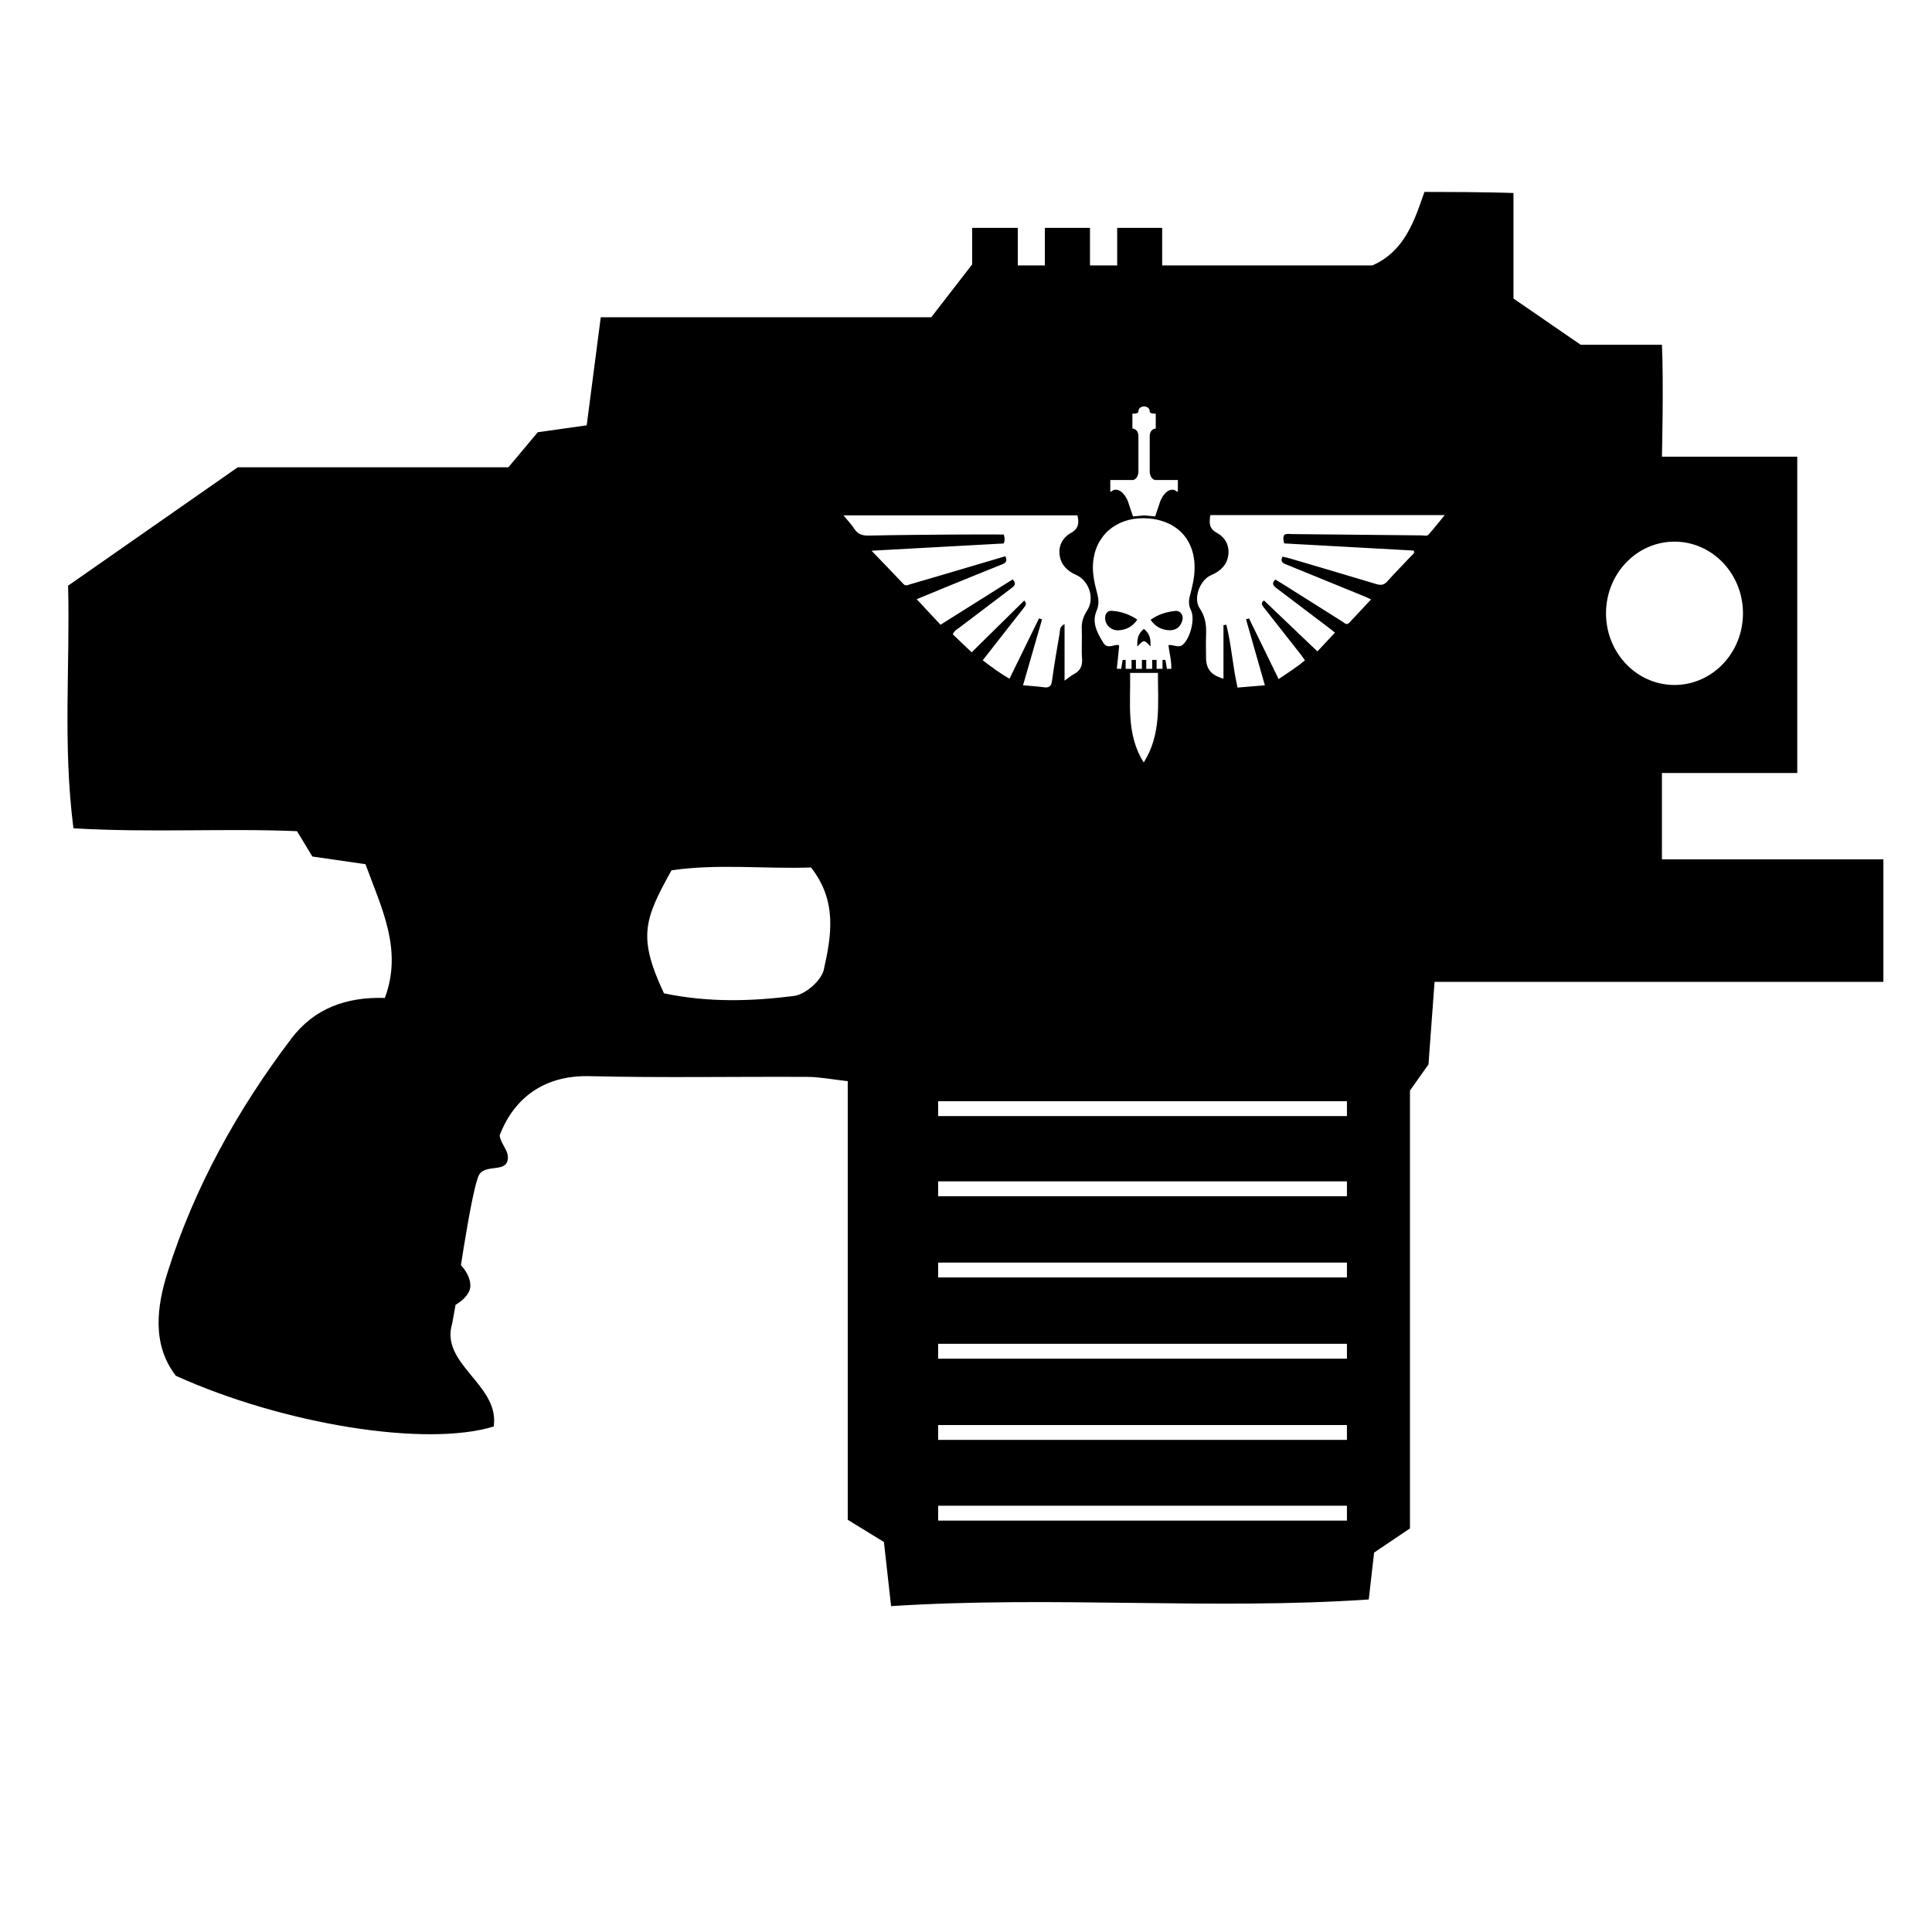<?xml version="1.0" encoding="utf-8"?>
<!-- Generator: Adobe Illustrator 16.0.3, SVG Export Plug-In . SVG Version: 6.00 Build 0)  -->
<!DOCTYPE svg PUBLIC "-//W3C//DTD SVG 1.1//EN" "http://www.w3.org/Graphics/SVG/1.1/DTD/svg11.dtd">
<svg version="1.1" id="Ebene_4" xmlns="http://www.w3.org/2000/svg" xmlns:xlink="http://www.w3.org/1999/xlink" x="0px" y="0px"
	 width="1417.32px" height="1417.32px" viewBox="0 0 1417.32 1417.32" enable-background="new 0 0 1417.32 1417.32"
	 xml:space="preserve">
<g>
	<path display="none" fill="none" d="M894.226,288.579c-5.159-7.652-9.937-14.735-12.735-18.885
		c-5.534-2.403-10.185-3.304-14.156-3.142v22.027C867.334,288.579,878.322,288.579,894.226,288.579z"/>
	<path display="none" fill="none" d="M839.084,288.579v-8.115c-5.965-4.431-11.561-8.587-17.083-12.69v20.805H839.084z"/>
	<path display="none" fill="none" d="M1181.118,408.648h4.952c-1.176-24.996-2.183-46.451-3.304-70.25c-0.554,0-1.099,0-1.648,0
		C1182.239,362.197,1181.118,408.648,1181.118,408.648z"/>
	<path display="none" fill="none" d="M454.919,843.22c-0.637-4.559-1.218-8.716-1.765-12.628c0.094-0.248,0.195-0.484,0.292-0.729
		c-0.751,1.6-1.459,3.253-2.113,4.971C451.769,837.949,453.559,840.578,454.919,843.22z"/>
	<path display="none" fill="none" d="M438.667,859.167c-0.426,0.631-0.894,1.788-1.391,3.346c4.024-2.393,8.136-4.838,12.411-7.38
		C445.685,855.743,440.963,855.765,438.667,859.167z"/>
	<path display="none" fill="none" d="M1266.091,436.495v170.787C1270.312,580.697,1269.825,486.074,1266.091,436.495z"/>
	<path display="none" fill="none" d="M421.558,952.858c2.432-5.055,4.991-10.375,7.685-15.974c-2.588,2.671-5.577,4.282-5.577,4.282
		S423.667,941.167,421.558,952.858z"/>
	<path display="none" fill="none" d="M447.81,1015.938c2.497-25.208-24.223-39.012-26.251-63.079
		C413.832,977.963,449.913,990.769,447.81,1015.938z"/>
	<path display="none" fill="none" d="M793.667,288.579v-10.308c-6.146-2.918-11.728-5.567-17-8.07v18.378H793.667z"/>
	<path display="none" fill="none" d="M1181.118,615.934c29.355-8.399,59.408,4.684,84.973-8.653h-84.973V615.934z"/>
	<path display="none" fill="none" d="M1294.847,738.413h-40.605C1267.811,738.684,1281.375,739.03,1294.847,738.413z"/>
	<path display="none" fill="none" d="M1133.61,738.413h-95.257C1072.016,738.413,1102.813,738.416,1133.61,738.413z"/>
	<path display="none" fill="none" d="M1218.968,738.413h-85.357C1162.063,738.41,1190.522,738.754,1218.968,738.413z"/>
	<path display="none" fill="none" d="M1038.245,739.887c-0.178,2.41-0.56,7.597-1.028,13.951
		C1037.549,749.325,1037.891,744.703,1038.245,739.887z"/>
	<path display="none" fill="none" d="M817.129,264.155c-0.413,0.287-0.814,0.565-1.218,0.845h2.355
		C817.887,264.718,817.508,264.437,817.129,264.155z"/>
	<path display="none" fill="none" d="M1032.003,242.414c40.497,0,55.897,0.691,55.897,0.691
		C1061.096,234.599,1055.913,234.613,1032.003,242.414z"/>
	<path display="none" fill="none" d="M1037.116,755.201c-0.083,1.121-0.168,2.275-0.255,3.452
		C1036.946,757.509,1037.031,756.357,1037.116,755.201z"/>
	<path display="none" fill="none" d="M428.275,917.721c-0.341-1.11-0.657-2.219-0.932-3.326c-0.189,1.237-0.294,1.939-0.294,1.939
		S427.561,916.843,428.275,917.721z"/>
	<path display="none" fill="none" d="M1181.118,661.475h139.044c-47.881-2.618-93.542-5.113-139.044-7.6V661.475z"/>
	<path display="none" fill="#FFFFFF" d="M144.5,80.832c0,398.449,0,796.9,0,1195.348c400.442,0,800.883,0,1201.325,0
		c0-398.448,0-796.899,0-1195.348C945.384,80.832,544.942,80.832,144.5,80.832z M1320.162,735.83v2.583h-25.315
		c-13.472,0.617-27.036,0.271-40.605,0h-35.273c-28.445,0.341-56.905-0.003-85.357,0c-30.797,0.003-61.595,0-95.257,0
		c0,0-0.004,0.046-0.009,0.118c-0.013,0.174-0.041,0.555-0.082,1.108c-0.006,0.08-0.012,0.16-0.018,0.247
		c-0.354,4.816-0.696,9.438-1.028,13.951c-0.033,0.45-0.066,0.901-0.101,1.363c-0.085,1.156-0.17,2.308-0.255,3.452
		c-0.223,3.027-0.457,6.207-0.693,9.408c-0.496,6.733-0.998,13.543-1.411,19.142c-0.078,1.055-0.153,2.074-0.224,3.034
		c-3.023,4.275-6.949,9.826-11.612,16.421c0,90.848,0,182.35,0,274.91c-7.547,5.086-14.688,9.901-22.523,15.181
		c-0.939,8.229-1.94,17.003-3.362,29.446c-98.838,6.68-197.72-2.373-299.914,4.173c-1.518-13.594-2.898-25.952-4.497-40.261
		c-6.111-3.756-13.378-8.221-22.722-13.962c0-91.037,0-182.337,0-275.391c-9.995-1.112-17.574-2.642-25.159-2.683
		c-45.792-0.242-91.606,0.654-137.372-0.464c-24.103-0.59-43.566,10.202-53.925,32.255c-0.096,0.244-0.197,0.48-0.292,0.729
		c0.547,3.912,1.127,8.069,1.765,12.628c1.313,2.547,2.227,5.106,1.136,8.127c-0.935,2.59-3.462,3.344-6.37,3.786
		c-4.275,2.542-8.386,4.987-12.411,7.38c-3.591,11.266-8.668,43.631-9.932,51.882c0.275,1.107,0.591,2.216,0.932,3.326
		c1.73,2.128,4.685,6.481,4.685,11.44c0,3.032-1.742,5.686-3.717,7.724c-2.694,5.599-5.253,10.919-7.685,15.974
		c2.029,24.067,28.748,37.871,26.251,63.079c-0.045,0.539-0.101,1.081-0.182,1.632c-42.453,13.126-131.815-1.196-199.608-31.836
		c-15.269-19.824-11.811-43.884-5.206-64.854c16.824-53.405,43.871-102.171,77.765-146.88c14.314-18.881,34.39-26.265,58.682-25.491
		c11.35-30.441-2.089-56.269-12.149-83.978c-11.063-1.602-21.683-3.137-33.359-4.824c-2.659-4.383-5.653-9.321-9.645-15.908
		c-45.354-1.926-91.866,1.077-140.369-1.818c-6.745-52.708-2.052-101.984-3.359-152.316c35.858-25.022,70.747-49.37,106.537-74.35
		c56.487,0,113.121,0,169.917,0c6.429-7.669,12.079-14.411,18.438-21.996c9.181-1.302,18.911-2.682,30.742-4.357
		c2.787-21.45,5.647-43.466,8.813-67.852c70.092,0,137.485,0,207.517,0l25.672-33.152V265h28.653v5.201
		c5.272,2.503,10.854,5.152,17,8.07V265h22.244c0.403-0.28,0.805-0.558,1.218-0.845c0.379,0.282,0.758,0.563,1.138,0.845h3.734
		v2.774c5.522,4.103,11.118,8.259,17.083,12.69V265h28.25v1.552c3.972-0.162,8.622,0.739,14.156,3.142
		c2.799,4.15,7.576,11.233,12.735,18.885c35.364,0,70.069,0,105.042,0c20.254-8.837,26.461-28.109,32.735-46.165
		c23.91-7.801,29.093-7.815,55.897,0.691c0,22.083,0,45.482,0,66.252c14.919,10.264,42.214,29.041,42.214,29.041
		c12.741,0,30.695,0,51.004,0c0.55,0,1.095,0,1.648,0c1.121,23.799,2.128,45.254,3.304,70.25c26.89,0,52.253,0,76.391,0h3.63v27.847
		c3.734,49.58,4.221,144.203,0,170.787c-25.564,13.336-55.617,0.254-84.973,8.653c0,11.343,0,22.684,0,37.941
		c45.502,2.486,91.163,4.981,139.044,7.6C1320.162,686.079,1320.162,709.443,1320.162,735.83z"/>
	<path d="M844.056,474.311c0-5.198,0-8.885-4.87-12.979c-4.899,4.094-4.899,7.781-4.899,12.979
		C839.262,469.112,839.262,469.112,844.056,474.311z"/>
	<path d="M1219.201,621.532c0-17.826,0-31.076,0-44.33v-10.11h99.281V367.548v-32.536h-4.241c-28.202,0-57.837,0-89.254,0h-5.786
		c0,0,1.31-54.272,0-82.079c-23.729,0-44.706,0-59.592,0c0,0-31.892-21.938-49.322-33.93c0-24.267,0-51.606,0-77.408
		c0,0-17.994-0.808-65.31-0.808c-7.332,21.096-14.583,43.614-38.248,53.938c-40.862,0-81.41,0-122.73,0c-18.58,0-31.419,0-31.419,0
		V168.99v-1.813h-33.007v18.068v9.481h-19.96v-24.309v-3.241h-4.363h-2.752h-25.99v15.506v12.043h-19.861v-21.473v-6.077h-33.479
		v26.823l-29.995,38.735c-81.823,0-160.564,0-242.459,0c-3.7,28.492-7.041,54.214-10.297,79.277
		c-13.823,1.957-25.191,3.569-35.918,5.09c-7.43,8.862-14.031,16.738-21.543,25.7c-66.36,0-132.53,0-198.529,0
		c-41.817,29.187-82.58,57.634-124.476,86.869c1.527,58.808-3.956,116.381,3.925,177.964c56.669,3.383,111.014-0.126,164.005,2.124
		c4.665,7.696,8.163,13.466,11.269,18.587c13.642,1.971,26.05,3.764,38.977,5.636c11.754,32.375,27.456,62.551,14.195,98.119
		c-28.382-0.904-51.838,7.724-68.563,29.783c-39.601,52.237-71.202,109.214-90.859,171.612
		c-7.716,24.502-11.756,52.613,6.083,75.775c79.208,35.799,183.618,52.532,233.219,37.196c0.095-0.643,0.16-1.276,0.212-1.906
		c2.458-29.407-39.699-44.369-30.671-73.701c2.463-13.66,2.463-13.66,2.463-13.66s3.492-1.883,6.516-5.003
		c2.307-2.382,4.343-5.481,4.343-9.024c0-5.794-3.452-10.88-5.474-13.367c-0.834-1.025-1.432-1.619-1.432-1.619
		s0.123-0.821,0.344-2.267c1.476-9.641,7.408-47.456,11.604-60.618c0.581-1.82,1.127-3.172,1.625-3.909
		c2.684-3.975,8.201-4,12.875-4.713c3.397-0.518,6.35-1.397,7.442-4.424c1.275-3.529,0.206-6.521-1.327-9.495
		c-1.59-3.087-3.681-6.158-4.19-9.798c0.764-2.007,1.59-3.939,2.468-5.808c12.104-25.767,34.845-38.376,63.006-37.687
		c53.471,1.306,107.001,0.259,160.503,0.542c8.862,0.048,17.718,1.835,29.396,3.134c0,108.724,0,215.396,0,321.763
		c10.917,6.708,19.408,11.925,26.548,16.313c1.868,16.718,3.481,31.157,5.254,47.04c119.401-7.647,234.935,2.929,350.415-4.875
		c1.661-14.539,2.83-24.79,3.929-34.405c9.155-6.168,17.498-11.794,26.315-17.736c0-108.146,0-215.057,0-321.202
		c5.449-7.705,10.036-14.189,13.568-19.187c0.081-1.121,0.17-2.312,0.261-3.544c0.483-6.541,1.068-14.497,1.649-22.364
		c0.275-3.741,0.55-7.456,0.81-10.993c0.102-1.375,0.201-2.724,0.298-4.034c0.04-0.539,0.079-1.066,0.118-1.592
		c0.547-7.425,0.993-13.484,1.2-16.301c0.008-0.102,0.014-0.195,0.021-0.289c0.048-0.646,0.08-1.092,0.096-1.295
		c0.005-0.084,0.01-0.138,0.01-0.138h111.298h99.729h41.213h47.443h29.578v-3.019c0-30.83,0-58.128,0-86.875h-162.457V621.532z
		 M814.506,359.806c0-2.884,0-4.777,0-7.662c5.528,0,9.493,0.003,16.225,0.003c3.036,0,4.417-3.729,4.417-6.313
		c0-11.177,0-20.491,0-25.655c0-5.802-4.417-5.802-4.417-5.802V303.47c0,0,4.417,0.209,4.417-1.563c0-3.756,4.146-3.756,4.146-3.756
		s4.146,0,4.146,3.756c0,1.772,4.418,1.563,4.418,1.563v10.907c0,0-4.418,0-4.418,5.802c0,5.164,0,14.478,0,25.655
		c0,2.584,1.383,6.313,4.418,6.313c6.729,0,10.697-0.003,16.224-0.003c0,2.885,0,4.778,0,7.662c0.094,2.446-1.084-0.414-3.599-0.559
		c-6.051-0.347-9.329,8.477-9.329,8.477s-2.309,7.079-3.732,11.117c-8.127-0.737,0,0-8.127-0.737c-8.128,0.737,0,0-8.128,0.737
		c-1.423-4.038-3.729-11.117-3.729-11.117s-3.279-8.823-9.331-8.477C815.593,359.392,814.413,362.252,814.506,359.806z
		 M802.157,410.263c2.944-19.772,19.456-31.821,40.738-29.911c24.683,2.214,37.555,20.96,32.298,47.081
		c-0.639,3.174-1.363,6.338-2.217,9.46c-1.026,3.75-1.12,7.122,0.751,10.902c3.117,6.304-0.561,20.335-5.918,25.073
		c-3.271,2.894-6.819-0.184-10.644,0.37c0.654,5.82,2.334,11.558,2.119,17.402c-1.241,0-1.882,0-3.223,0
		c-1.104-6.535,0,0-1.104-6.535c-0.924,0-1.466,0-2.141,0c0,1.42,0,4.777,0,6.535c-1.149,0-2.321,0-4.326,0c0-1.644,0-4.913,0-6.535
		c-1.104,0-2.417,0-3.246,0c0,2.141,0,5.003,0,6.535c-0.945,0-2.636,0-4.349,0c0-1.194,0-4.445,0-6.535
		c-1.307,0-1.871,0.024-3.199,0.024c0,2.23,0,4.326,0,6.511c-1.939,0-3.246,0-4.373,0c0-1.262,0-4.574,0-6.535
		c-1.081,0-2.049,0-3.199,0c0,2.366,0,3.967,0,6.535c-1.441,0-2.997,0-4.35,0c0-1.532,0-4.281,0-6.535c-0.925,0-1.263,0-2.185,0
		c-1.082,6.535,0,0-1.082,6.535c-0.944,0-3.215-0.007-3.215-0.007s1.253-11.246,1.742-16.932c-0.279-0.21-0.553-0.59-0.837-0.6
		c-3.657-0.113-7.856,3.223-10.777-1.537c-4.396-7.17-8.643-14.746-5.039-23.273c1.953-4.62,1.682-8.542,0.503-12.963
		C802.697,427.125,800.883,418.809,802.157,410.263z M829.051,493.625c6.938,0,13.452,0,20.404,0
		c-0.071,22.445,2.701,44.929-10.416,65.752C825.938,538.531,829.515,515.981,829.051,493.625z M604.313,711.478
		c-1.759,7.891-13.595,18.124-21.843,19.16c-30.872,3.884-62.201,4.988-95.367-1.923c-19.313-41.216-14.639-54.069,5.52-90.246
		c34.199-5.012,68.634-0.876,102.319-2.087C614.535,661.191,609.765,687.01,604.313,711.478z M737.546,408.064
		c-15.329,4.532-30.646,9.069-45.967,13.59c-7.943,2.343-15.887,4.679-23.845,6.969c-1.637,0.471-3.257,1.594-4.963-0.204
		c-7.402-7.81-14.888-15.545-23.406-24.415c33.366-1.83,65.246-3.576,96.919-5.313c1.069-2.432,0.777-4.325,0.079-6.577
		c-11.429,0-22.904-0.076-34.378,0.015c-21.625,0.173-43.253,0.316-64.873,0.771c-4.604,0.096-7.834-1.035-10.397-4.958
		c-2.147-3.285-4.92-6.162-7.967-9.895c57.669,0,114.581,0,171.663,0c1.278,5.421,1.063,9.693-4.81,12.956
		c-6.027,3.346-9.243,9.241-8.222,16.396c1,7.018,5.622,11.528,11.909,14.283c9.716,4.256,14.056,17.377,8.183,26.279
		c-2.817,4.271-4.132,8.508-3.888,13.619c0.345,7.192-0.304,14.442,0.219,21.613c0.391,5.386-1.34,8.903-6.002,11.356
		c-1.884,0.991-3.528,2.437-6.837,4.773c0-14.604,0-27.726,0-41.486c-3.912,1.864-3.274,4.776-3.659,6.976
		c-2.015,11.53-3.934,23.081-5.563,34.673c-0.545,3.871-2.001,5.269-5.913,4.703c-4.787-0.69-9.641-0.934-15.329-1.448
		c4.729-16.404,9.337-32.379,13.943-48.353c-0.733-0.262-1.465-0.521-2.199-0.781c-7.184,14.68-14.367,29.359-21.683,44.305
		c-7.082-4.035-13.08-8.525-19.615-13.529c6.455-8.257,12.72-16.276,18.991-24.29c3.666-4.682,7.323-9.368,11.025-14.021
		c1.445-1.819,2.602-3.574,0.404-5.51c-12.747,12.561-25.48,25.109-38.551,37.987c-4.857-4.636-9.364-8.939-13.8-13.172
		c0.882-2.651,2.962-3.572,4.617-4.833c12.611-9.605,25.266-19.156,37.912-28.715c2.235-1.688,4.649-3.296,1.332-6.778
		c-17.42,10.953-34.891,21.938-52.911,33.269c-5.666-6.082-11.25-12.077-17.46-18.743c7.242-2.996,13.804-5.743,20.388-8.429
		c14-5.709,27.995-11.439,42.039-17.038C737.721,412.996,739.246,411.68,737.546,408.064z M988.113,1115.517H688.227v-10.904
		h299.887V1115.517z M988.113,1056.318H688.227v-10.904h299.887V1056.318z M988.113,996.73H688.227v-10.904h299.887V996.73z
		 M988.113,937.143H688.227v-10.904h299.887V937.143z M988.113,877.555H688.227V866.65h299.887V877.555z M988.113,818.747H688.227
		v-10.905h299.887V818.747z M1047.966,392.195c-1.206,1.343-3.454,0.58-5.219,0.563c-31.539-0.299-63.076-0.645-94.615-0.949
		c-1.941-0.018-3.946-0.503-5.918,0.454c-1.057,1.81-0.888,3.695-0.139,6.389c31.584,1.743,63.341,3.496,95.037,5.246
		c0.903,2.043-0.747,2.788-1.622,3.722c-5.901,6.32-12.002,12.459-17.774,18.894c-2.427,2.707-4.729,2.971-8.05,1.966
		c-21.186-6.411-42.426-12.637-63.653-18.9c-1.694-0.5-3.438-0.826-5.164-1.235c-2.072,4.24,0.934,5.017,3.68,6.133
		c19.172,7.795,38.325,15.636,57.483,23.471c0.982,0.402,1.931,0.894,3.805,1.769c-5.521,5.917-10.715,11.49-15.919,17.052
		c-2.073,2.215-3.638,0.165-5.158-0.788c-14.5-9.086-28.954-18.246-43.431-27.372c-1.822-1.148-3.687-2.227-5.686-3.431
		c-3.115,2.74-1.464,4.563,0.899,6.349c12.79,9.67,25.568,19.354,38.342,29.045c1.562,1.184,3.072,2.437,4.467,3.547
		c-4.562,4.868-8.925,9.526-12.879,13.748c-13.15-12.544-26.039-24.839-39.16-37.356c-3.127,1.943-0.97,4.086,0.649,6.153
		c8.668,11.061,17.369,22.097,26.041,33.157c1.094,1.393,2.076,2.87,3.318,4.595c-5.951,5.1-12.376,9.011-19.295,13.765
		c-7.363-15.088-14.553-29.817-21.74-44.548c-0.723,0.236-1.444,0.472-2.165,0.708c4.546,15.926,9.092,31.854,13.816,48.401
		c-7.052,0.583-13.424,1.11-20.045,1.657c-3.581-15.519-4.438-31.1-8.221-46.081c-0.702,0.094-1.405,0.188-2.107,0.284
		c0,13.028,0,26.059,0,39.284c-9.145-2.598-12.751-7.149-12.788-15.481c-0.023-5.589-0.182-11.182,0.037-16.761
		c0.271-6.94-0.512-13.229-4.682-19.377c-4.99-7.36,0.173-20.84,8.319-24.293c6.689-2.836,11.709-7.314,12.669-14.883
		c0.918-7.229-2.506-13.015-8.508-16.264c-5.895-3.188-5.496-7.532-4.678-12.952c57.009,0,113.887,0,171.928,0
		C1055.623,383.018,1051.957,387.751,1047.966,392.195z M1178.17,449.926c0-29.038,22.493-52.577,50.24-52.577
		c27.746,0,50.241,23.539,50.241,52.577s-22.495,52.577-50.241,52.577C1200.663,502.503,1178.17,478.964,1178.17,449.926z"/>
	<path d="M820.448,462.403c5.685-0.308,10.317-2.579,13.854-7.839c-5.737-3.933-12.016-6.003-18.623-6.475
		c-3.59-0.254-5.335,2.629-4.921,6.249C811.302,459.11,815.615,462.665,820.448,462.403z"/>
	<path d="M856.718,462.299c5.538,0.555,9.396-2.093,10.691-7.348c0.917-3.731-1.476-7.169-5.24-6.771
		c-6.407,0.678-12.531,2.467-18.092,6.542C847.342,459.359,851.456,461.77,856.718,462.299z"/>
	<path display="none" fill="#FFFFFF" d="M559.254,668.371C542,699.333,538,710.334,554.529,745.61
		c28.386,5.915,55.2,4.97,81.623,1.646c7.06-0.887,17.189-9.646,18.695-16.398c4.667-20.941,8.749-43.039-8.02-64.273
		C617.997,667.621,588.524,664.081,559.254,668.371z"/>
	<rect x="726.667" y="1067.334" display="none" fill="#FFFFFF" width="256.667" height="9.333"/>
	<rect x="726.667" y="1016.667" display="none" fill="#FFFFFF" width="256.667" height="9.333"/>
	<rect x="726.667" y="965.667" display="none" fill="#FFFFFF" width="256.667" height="9.333"/>
	<rect x="726.667" y="914.667" display="none" fill="#FFFFFF" width="256.667" height="9.333"/>
	<rect x="726.667" y="863.667" display="none" fill="#FFFFFF" width="256.667" height="9.333"/>
	<rect x="726.667" y="813.334" display="none" fill="#FFFFFF" width="256.667" height="9.333"/>
	<ellipse display="none" fill="#FFFFFF" cx="1189" cy="507" rx="43" ry="45"/>
	<path display="none" d="M766.642,476.344c-12.02,4.792-23.997,9.696-35.979,14.583c-5.636,2.298-11.252,4.65-17.45,7.214
		c5.315,5.706,10.095,10.836,14.943,16.042c15.424-9.698,30.377-19.099,45.286-28.474c2.839,2.979,0.773,4.355-1.14,5.801
		c-10.824,8.181-21.655,16.356-32.449,24.577c-1.416,1.08-3.196,1.868-3.951,4.136c3.796,3.624,7.653,7.307,11.811,11.274
		c11.187-11.022,22.085-21.762,32.995-32.513c1.88,1.657,0.891,3.16-0.347,4.716c-3.168,3.983-6.299,7.993-9.436,12.001
		c-5.368,6.858-10.729,13.722-16.255,20.789c5.594,4.282,10.728,8.126,16.789,11.579c6.261-12.792,12.409-25.355,18.558-37.92
		c0.628,0.222,1.255,0.445,1.882,0.668c-3.942,13.672-7.886,27.344-11.934,41.384c4.868,0.44,9.022,0.648,13.12,1.24
		c3.349,0.483,4.595-0.712,5.061-4.026c1.395-9.921,3.037-19.808,4.762-29.676c0.329-1.883-0.217-4.375,3.132-5.97
		c0,11.777,0,23.008,0,35.507c2.832-2,4.239-3.238,5.852-4.086c3.99-2.099,5.472-5.11,5.137-9.719
		c-0.447-6.138,0.107-12.342-0.187-18.498c-0.21-4.375,0.916-8.001,3.327-11.657c5.026-7.619,1.312-18.849-7.003-22.492
		c-5.382-2.358-9.338-6.218-10.193-12.225c-0.874-6.123,1.878-11.169,7.037-14.033c5.026-2.792,5.21-6.448,4.116-11.088
		c-48.855,0-97.565,0-146.924,0c2.608,3.195,4.981,5.657,6.819,8.469c2.193,3.358,4.958,4.326,8.898,4.244
		c18.504-0.389,37.015-0.512,55.523-0.66c9.82-0.078,19.643-0.013,29.424-0.013c0.598,1.928,0.848,3.548-0.067,5.629
		c-27.109,1.487-54.395,2.982-82.952,4.548c7.291,7.592,13.697,14.212,20.033,20.896c1.46,1.539,2.847,0.578,4.247,0.175
		c6.812-1.96,13.61-3.959,20.409-5.965c13.113-3.869,26.223-7.752,39.343-11.631C770.334,474.266,769.028,475.393,766.642,476.344z"
		/>
	<path display="none" d="M901.579,456.418c5.138,2.781,8.067,7.732,7.281,13.92c-0.82,6.478-5.117,10.311-10.843,12.738
		c-6.973,2.956-11.392,14.493-7.12,20.792c3.568,5.262,4.238,10.645,4.007,16.584c-0.188,4.775-0.052,9.562-0.031,14.345
		c0.031,7.131,3.118,11.027,10.944,13.25c0-11.319,0-22.472,0-33.623c0.602-0.082,1.203-0.163,1.805-0.243
		c3.237,12.822,3.97,26.158,7.035,39.44c5.667-0.468,11.121-0.919,17.156-1.418c-4.044-14.162-7.935-27.794-11.825-41.425
		c0.617-0.202,1.235-0.403,1.853-0.605c6.152,12.607,12.306,25.214,18.607,38.128c5.922-4.068,11.421-7.416,16.515-11.781
		c-1.063-1.477-1.904-2.741-2.841-3.933c-7.422-9.466-14.869-18.912-22.288-28.378c-1.386-1.769-3.231-3.603-0.556-5.266
		c11.23,10.712,22.262,21.236,33.517,31.972c3.384-3.613,7.119-7.6,11.022-11.766c-1.193-0.95-2.485-2.022-3.823-3.036
		c-10.932-8.294-21.869-16.582-32.815-24.859c-2.022-1.529-3.436-3.089-0.771-5.434c1.712,1.03,3.308,1.954,4.867,2.937
		c12.39,7.812,24.761,15.651,37.172,23.427c1.301,0.815,2.64,2.57,4.414,0.674c4.454-4.761,8.899-9.531,13.625-14.595
		c-1.604-0.75-2.415-1.17-3.257-1.514c-16.396-6.706-32.79-13.417-49.199-20.088c-2.35-0.955-4.923-1.62-3.149-5.249
		c1.478,0.35,2.97,0.629,4.42,1.057c18.169,5.361,36.348,10.689,54.479,16.176c2.842,0.86,4.813,0.633,6.891-1.683
		c4.94-5.507,10.162-10.762,15.213-16.171c0.748-0.799,2.161-1.437,1.388-3.186c-27.128-1.498-54.309-2.998-81.341-4.49
		c-0.641-2.305-0.785-3.919,0.119-5.468c1.688-0.818,3.403-0.403,5.065-0.388c26.993,0.26,53.985,0.556,80.979,0.812
		c1.51,0.014,3.435,0.667,4.467-0.482c3.415-3.803,6.554-7.855,10.163-12.256c-49.676,0-98.355,0-147.148,0
		C896.875,449.972,896.534,453.689,901.579,456.418z"/>
	<path display="none" d="M826.083,505.601c-3.084,7.299,0.55,13.783,4.313,19.919c2.5,4.074,6.094,1.219,9.225,1.316
		c0.243,0.008,0.477,0.333,0.716,0.513c-0.419,4.866-1.491,14.491-1.491,14.491s1.943,0.006,2.752,0.006
		c0.926-5.593,0,0,0.926-5.593c0.79,0,1.079,0,1.87,0c0,1.929,0,4.282,0,5.593c1.157,0,2.488,0,3.723,0c0-2.198,0-3.568,0-5.593
		c0.984,0,1.813,0,2.738,0c0,1.678,0,4.514,0,5.593c0.965,0,2.083,0,3.742,0c0-1.871,0-3.664,0-5.573
		c1.138,0,1.62-0.021,2.738-0.021c0,1.789,0,4.571,0,5.593c1.466,0,2.913,0,3.723,0c0-1.311,0-3.761,0-5.593
		c0.709,0,1.832,0,2.777,0c0,1.389,0,4.186,0,5.593c1.716,0,2.72,0,3.703,0c0-1.504,0-4.378,0-5.593c0.578,0,1.041,0,1.832,0
		c0.945,5.593,0,0,0.945,5.593c1.147,0,1.696,0,2.759,0c0.184-5.002-1.254-9.913-1.814-14.894c3.273-0.475,6.312,2.16,9.11-0.317
		c4.585-4.055,7.732-16.064,5.064-21.459c-1.601-3.235-1.521-6.121-0.643-9.331c0.73-2.672,1.351-5.38,1.897-8.097
		c4.499-22.356-6.518-38.4-27.643-40.295c-18.216-1.635-32.348,8.678-34.868,25.6c-1.09,7.315,0.463,14.433,2.335,21.453
		C827.522,498.29,827.755,501.647,826.083,505.601z M875.541,505.506c3.223-0.341,5.271,2.602,4.485,5.795
		c-1.108,4.498-4.411,6.764-9.151,6.289c-4.503-0.453-8.024-2.516-10.818-6.486C864.815,507.617,870.057,506.086,875.541,505.506z
		 M855.87,516.761c4.168,3.504,4.168,6.66,4.168,11.109c-4.104-4.449-4.104-4.449-8.361,0
		C851.677,523.421,851.677,520.266,855.87,516.761z M835.751,505.428c5.655,0.404,11.028,2.176,15.939,5.542
		c-3.027,4.502-6.992,6.446-11.857,6.709c-4.137,0.225-7.828-2.818-8.294-6.902C831.185,507.678,832.679,505.21,835.751,505.428z"/>
	<path display="none" d="M837.827,429.39c5.18-0.297,7.986,7.255,7.986,7.255s1.975,6.059,3.192,9.515c6.957-0.631,0,0,6.957-0.631
		c6.956,0.631,0,0,6.956,0.631c1.218-3.456,3.193-9.515,3.193-9.515s2.807-7.552,7.985-7.255c2.151,0.124,3.16,2.572,3.08,0.479
		c0-2.469,0-4.089,0-6.558c-4.73,0-8.126,0.002-13.886,0.002c-2.598,0-3.781-3.192-3.781-5.403c0-9.566,0-17.539,0-21.958
		c0-4.966,3.781-4.966,3.781-4.966v-9.335c0,0-3.781,0.179-3.781-1.338c0-3.214-3.548-3.214-3.548-3.214s-3.549,0-3.549,3.214
		c0,1.517-3.78,1.338-3.78,1.338v9.335c0,0,3.78,0,3.78,4.966c0,4.419,0,12.392,0,21.958c0,2.211-1.183,5.403-3.78,5.403
		c-5.762,0-9.155-0.002-13.887-0.002c0,2.469,0,4.089,0,6.558C834.668,431.961,835.677,429.514,837.827,429.39z"/>
	<path display="none" d="M855.744,600.677c11.228-17.822,8.854-37.065,8.916-56.276c-5.951,0-11.526,0-17.465,0
		C847.593,563.536,844.531,582.836,855.744,600.677z"/>
</g>
</svg>
